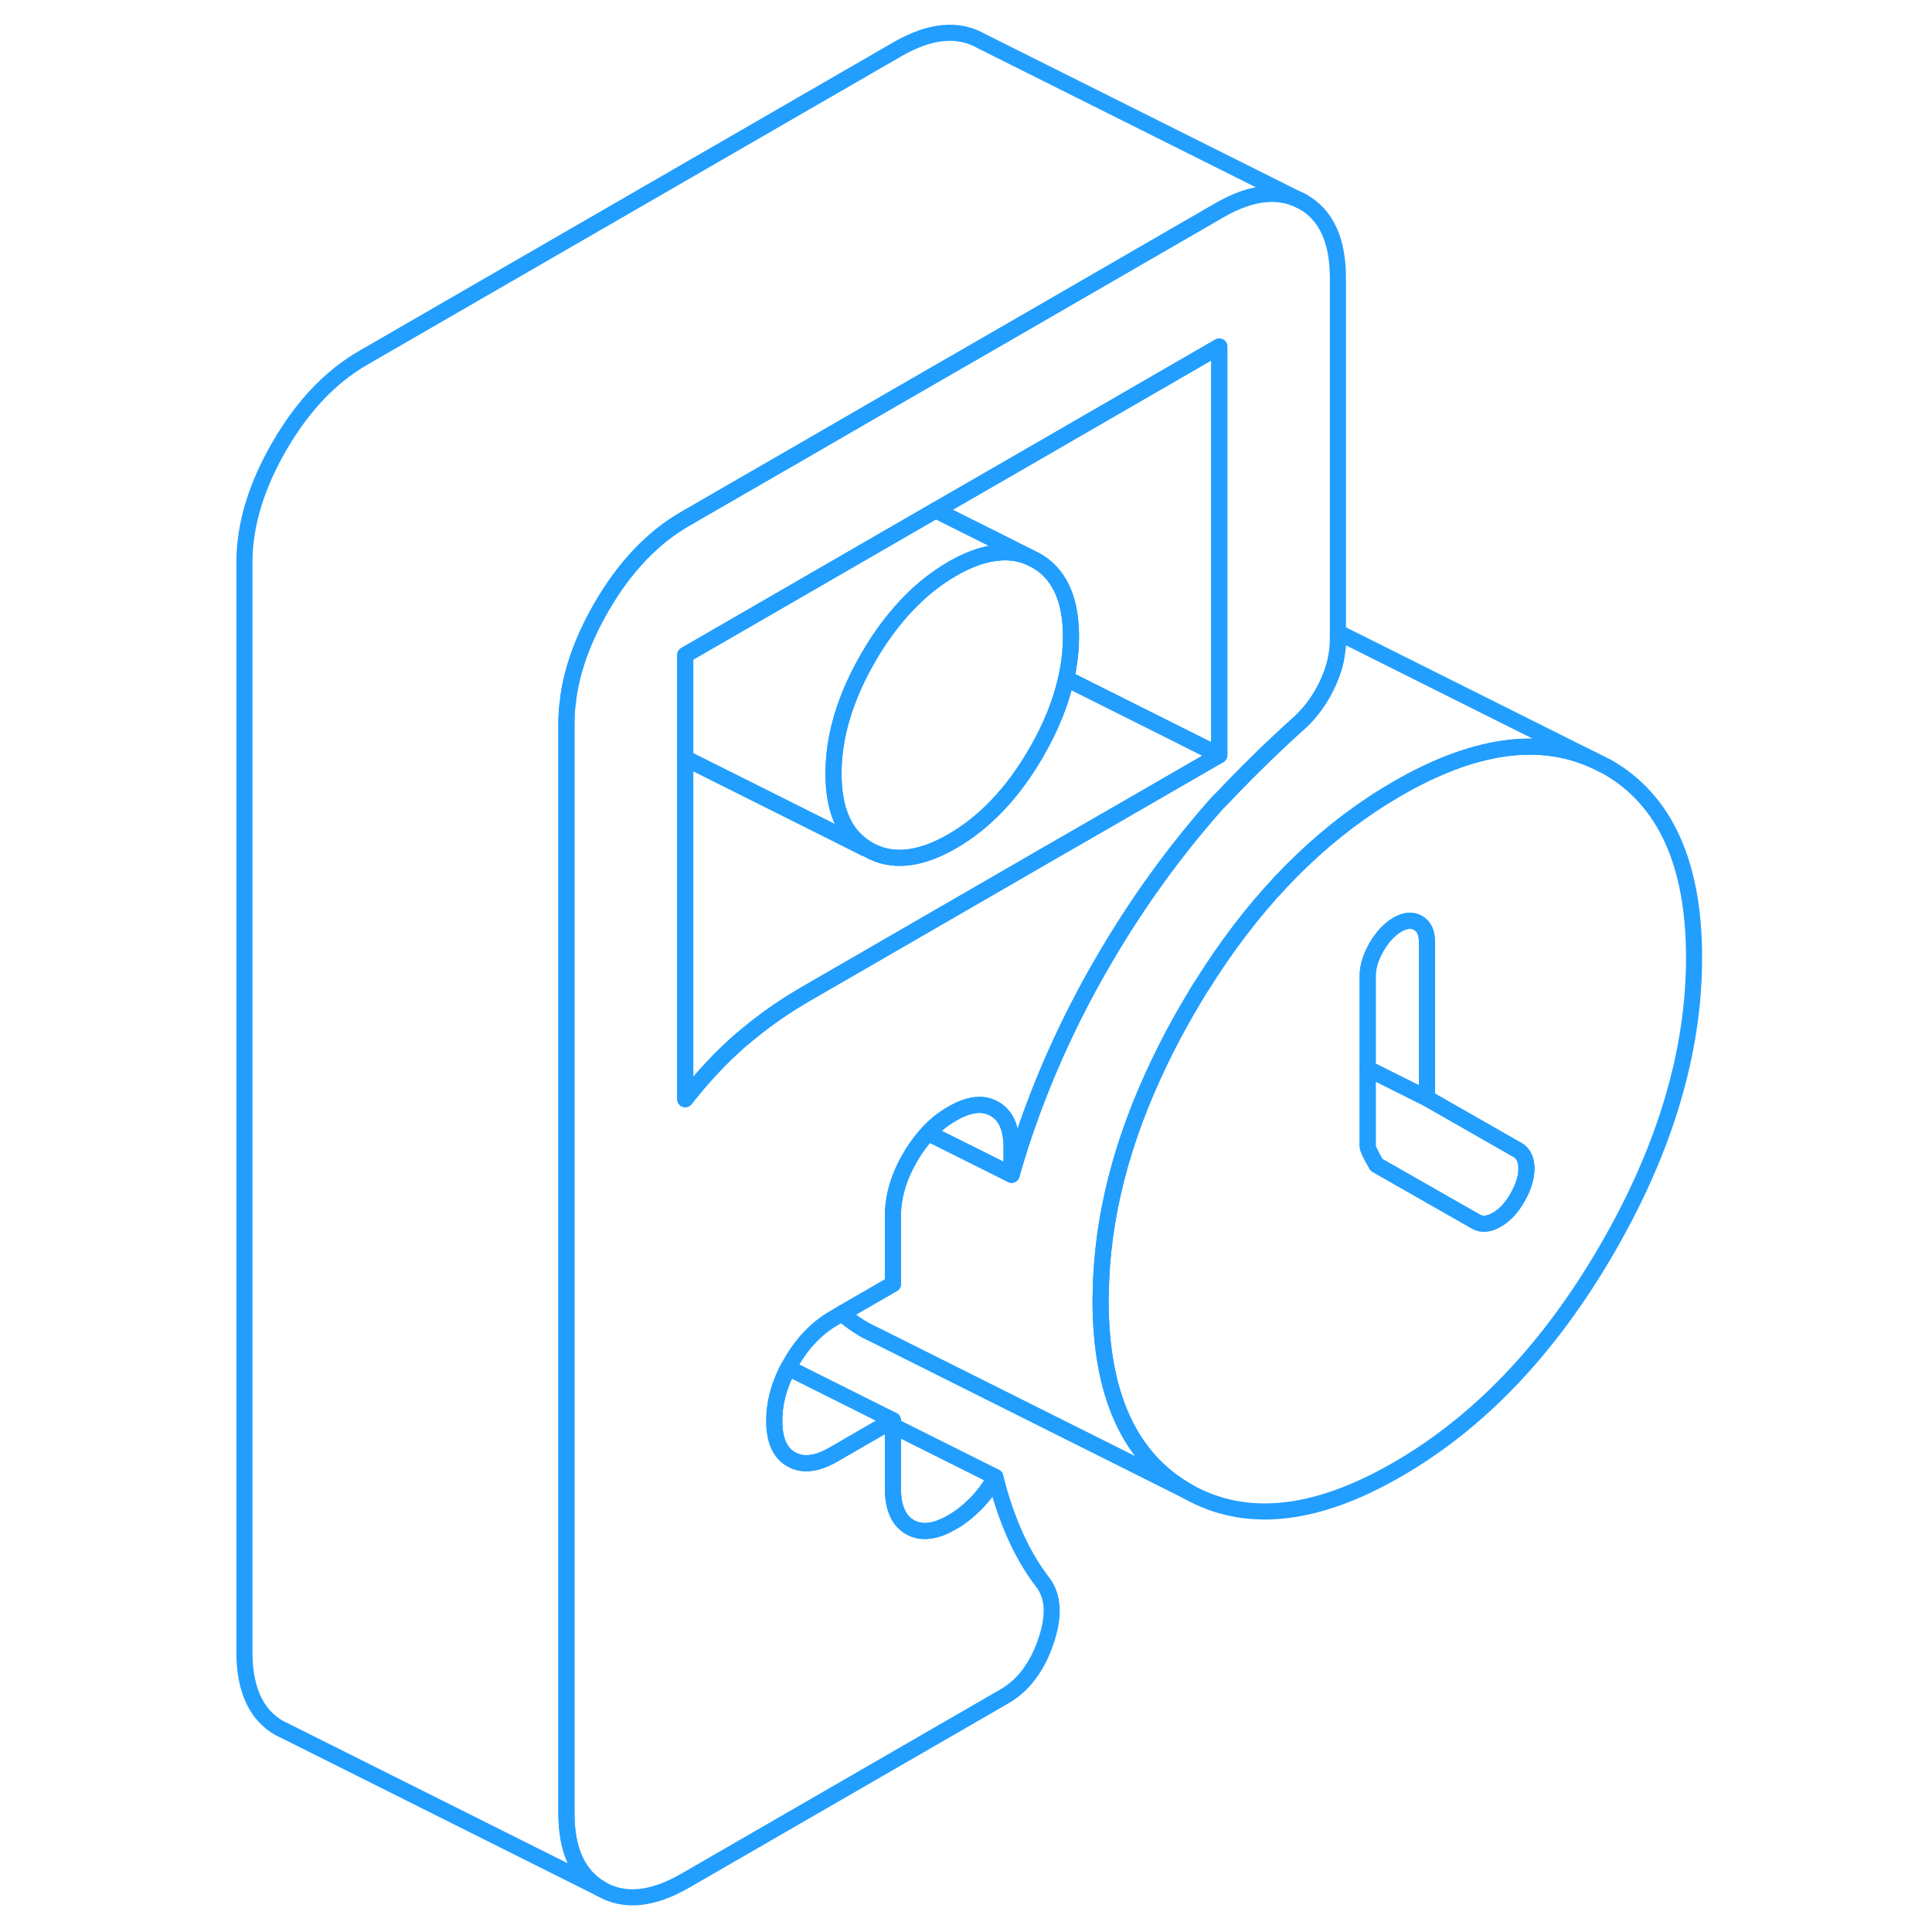 <svg width="48" height="48" viewBox="0 0 95 120" fill="none" xmlns="http://www.w3.org/2000/svg" stroke-width="1px" stroke-linecap="round" stroke-linejoin="round"><path d="M51.401 34.593C50.56 34.243 49.63 34.213 48.611 34.483C47.99 34.653 47.331 34.933 46.641 35.333C45.73 35.863 44.871 36.523 44.081 37.323C43.981 37.423 43.88 37.523 43.781 37.633C43.59 37.833 43.41 38.033 43.23 38.253C42.59 39.013 41.991 39.863 41.441 40.823C40.921 41.713 40.501 42.583 40.17 43.453C39.571 45.013 39.27 46.553 39.27 48.043C39.27 50.283 39.931 51.823 41.27 52.663C41.261 52.673 41.261 52.683 41.251 52.693L35.861 49.993L30.061 47.093V40.683L43.23 33.073L45.62 31.693L49.341 33.553L51.401 34.593Z" stroke="#229EFF" stroke-linejoin="round"/><path d="M68.441 12.544C66.991 11.724 65.261 11.894 63.231 13.064L50.601 20.364L43.231 24.614L37.771 27.774L34.011 29.944L30.061 32.224C28.031 33.394 26.291 35.224 24.851 37.714C23.761 39.604 23.071 41.454 22.811 43.244C22.801 43.314 22.791 43.384 22.791 43.444C22.711 43.944 22.681 44.444 22.681 44.934V112.614C22.681 114.934 23.411 116.514 24.851 117.334C26.291 118.164 28.031 117.984 30.061 116.814L49.871 105.374C51.041 104.704 51.901 103.574 52.451 101.984C53.001 100.394 52.941 99.164 52.271 98.284C51.591 97.404 51.011 96.404 50.511 95.274C50.151 94.464 49.851 93.614 49.591 92.744L49.321 91.734C49.011 92.334 48.611 92.884 48.121 93.384C47.631 93.874 47.141 94.264 46.641 94.544C45.601 95.154 44.721 95.254 44.021 94.854C43.311 94.444 42.961 93.644 42.961 92.444V88.214L42.641 88.394L39.271 90.344C38.231 90.944 37.351 91.044 36.651 90.644C35.941 90.244 35.591 89.444 35.591 88.244C35.591 87.244 35.831 86.244 36.321 85.234C36.361 85.144 36.411 85.054 36.461 84.964C36.521 84.844 36.581 84.734 36.651 84.614C37.351 83.404 38.231 82.494 39.271 81.884L39.791 81.584L42.961 79.754V75.524C42.961 74.334 43.311 73.124 44.021 71.904C44.351 71.324 44.731 70.814 45.141 70.374C45.591 69.884 46.091 69.484 46.641 69.174C47.691 68.564 48.561 68.464 49.271 68.874C49.981 69.274 50.331 70.074 50.331 71.274V72.964C51.291 69.594 52.591 66.284 54.211 63.044C54.661 62.154 55.131 61.264 55.631 60.384C55.981 59.764 56.341 59.154 56.711 58.544C56.711 58.544 56.711 58.524 56.731 58.514C58.641 55.384 60.801 52.464 63.231 49.744V49.764C63.971 48.984 64.721 48.214 65.491 47.454C66.261 46.694 67.071 45.924 67.931 45.144C68.731 44.474 69.381 43.644 69.871 42.654C70.211 41.954 70.441 41.284 70.531 40.624C70.581 40.344 70.601 40.064 70.601 39.794V17.274C70.601 14.944 69.881 13.364 68.441 12.544ZM63.231 46.904L56.131 51.004L52.451 53.124L37.431 61.804C37.351 61.854 37.261 61.904 37.181 61.954C35.921 62.704 34.711 63.574 33.561 64.564H33.551C32.321 65.634 31.161 66.864 30.061 68.274V40.684L43.231 33.074L45.621 31.694L50.601 28.824L63.231 21.524V46.904Z" stroke="#229EFF" stroke-linejoin="round"/><path d="M63.231 21.523V46.903L53.721 42.143C53.921 41.263 54.021 40.393 54.021 39.533C54.021 39.403 54.021 39.273 54.011 39.153C53.941 37.043 53.211 35.583 51.851 34.813L51.401 34.593L49.341 33.553L45.621 31.694L50.601 28.823L63.231 21.523Z" stroke="#229EFF" stroke-linejoin="round"/><path d="M49.271 68.874C48.561 68.464 47.691 68.564 46.641 69.174C46.091 69.484 45.591 69.884 45.141 70.374L50.331 72.964V71.274C50.331 70.074 49.981 69.274 49.271 68.874Z" stroke="#229EFF" stroke-linejoin="round"/><path d="M87.33 47.634L86.44 47.194C83.03 45.674 78.98 46.274 74.29 48.984C73.76 49.294 73.23 49.614 72.71 49.964C68.69 52.634 65.16 56.384 62.14 61.224C62.06 61.334 61.99 61.444 61.92 61.564C61.7 61.934 61.47 62.314 61.25 62.694C60.61 63.794 60.03 64.894 59.51 65.984C57.16 70.864 55.94 75.624 55.87 80.294C55.86 80.454 55.86 80.614 55.86 80.774C55.86 86.624 57.66 90.574 61.25 92.624C64.84 94.664 69.19 94.224 74.29 91.274C79.39 88.334 83.74 83.764 87.33 77.564C90.92 71.364 92.721 65.334 92.721 59.484C92.721 53.634 90.92 49.684 87.33 47.634ZM81.75 74.384C81.39 75.024 80.96 75.484 80.46 75.764C79.97 76.044 79.54 76.084 79.17 75.874L73 72.354C72.63 71.724 72.45 71.334 72.45 71.194V60.614C72.45 60.054 72.63 59.454 73 58.814C73.37 58.184 73.8 57.724 74.29 57.434C74.78 57.154 75.21 57.114 75.58 57.324C75.95 57.534 76.13 57.924 76.13 58.494V68.214L81.75 71.424C82.12 71.634 82.31 72.024 82.31 72.584C82.31 73.144 82.12 73.744 81.75 74.384Z" stroke="#229EFF" stroke-linejoin="round"/><path d="M82.31 72.584C82.31 73.144 82.12 73.744 81.75 74.384C81.39 75.024 80.96 75.484 80.46 75.764C79.97 76.044 79.54 76.084 79.17 75.874L73 72.354C72.63 71.724 72.45 71.334 72.45 71.194V66.374L76.13 68.214L81.75 71.424C82.12 71.634 82.31 72.024 82.31 72.584Z" stroke="#229EFF" stroke-linejoin="round"/><path d="M76.13 58.494V68.214L72.45 66.374V60.614C72.45 60.054 72.63 59.455 73 58.815C73.37 58.184 73.8 57.724 74.29 57.434C74.78 57.154 75.21 57.114 75.58 57.325C75.95 57.535 76.13 57.924 76.13 58.494Z" stroke="#229EFF" stroke-linejoin="round"/><path d="M63.23 46.904L56.13 51.005L52.451 53.124L37.431 61.804C37.35 61.855 37.261 61.904 37.181 61.955C35.92 62.705 34.711 63.575 33.56 64.564H33.55C32.321 65.635 31.16 66.865 30.061 68.275V47.094L35.861 49.995L41.251 52.694C41.251 52.694 41.261 52.675 41.27 52.665C41.331 52.705 41.381 52.745 41.441 52.775C42.881 53.594 44.62 53.425 46.641 52.255C48.67 51.084 50.411 49.255 51.851 46.765C52.761 45.195 53.391 43.645 53.721 42.145L63.23 46.904Z" stroke="#229EFF" stroke-linejoin="round"/><path d="M54.02 39.534C54.02 40.394 53.921 41.264 53.721 42.144C53.391 43.644 52.761 45.194 51.851 46.764C50.411 49.254 48.67 51.084 46.641 52.254C44.62 53.424 42.881 53.594 41.441 52.774C41.381 52.744 41.331 52.704 41.27 52.664C39.931 51.824 39.27 50.284 39.27 48.044C39.27 46.554 39.571 45.014 40.17 43.454C40.501 42.584 40.921 41.714 41.441 40.824C41.991 39.864 42.59 39.014 43.23 38.254C43.41 38.034 43.59 37.834 43.781 37.634C43.88 37.524 43.981 37.424 44.081 37.324C44.871 36.524 45.73 35.864 46.641 35.334C47.331 34.934 47.99 34.654 48.611 34.484C49.63 34.214 50.56 34.244 51.401 34.594L51.851 34.814C53.211 35.584 53.941 37.044 54.011 39.154C54.02 39.274 54.02 39.404 54.02 39.534Z" stroke="#229EFF" stroke-linejoin="round"/><path d="M68.441 12.544C66.991 11.724 65.261 11.894 63.231 13.064L50.601 20.364L43.231 24.614L37.771 27.774L34.011 29.944L30.061 32.224C28.031 33.394 26.291 35.224 24.851 37.714C23.761 39.604 23.071 41.454 22.811 43.244C22.801 43.314 22.791 43.384 22.791 43.444C22.711 43.944 22.681 44.444 22.681 44.934V112.614C22.681 114.934 23.411 116.514 24.851 117.334L5.301 107.554L4.851 107.334C3.411 106.514 2.681 104.934 2.681 102.614V34.934C2.681 32.614 3.411 30.204 4.851 27.714C6.291 25.224 8.031 23.394 10.061 22.224L43.231 3.064C45.261 1.894 46.991 1.724 48.441 2.544L68.441 12.544Z" stroke="#229EFF" stroke-linejoin="round"/><path d="M42.961 88.214L42.641 88.394L39.271 90.344C38.231 90.944 37.351 91.044 36.651 90.644C35.941 90.244 35.591 89.444 35.591 88.244C35.591 87.244 35.831 86.244 36.321 85.234C36.361 85.144 36.411 85.054 36.461 84.964L42.961 88.214Z" stroke="#229EFF" stroke-linejoin="round"/><path d="M49.321 91.734C49.011 92.334 48.611 92.884 48.121 93.384C47.631 93.874 47.141 94.264 46.641 94.544C45.601 95.154 44.721 95.254 44.021 94.854C43.311 94.444 42.961 93.644 42.961 92.444V88.554L49.321 91.734Z" stroke="#229EFF" stroke-linejoin="round"/><path d="M86.441 47.194C83.031 45.673 78.981 46.273 74.291 48.983C73.761 49.293 73.231 49.613 72.711 49.963C68.691 52.633 65.161 56.383 62.141 61.223C62.061 61.333 61.991 61.443 61.921 61.563C61.701 61.933 61.471 62.313 61.251 62.694C60.611 63.794 60.031 64.893 59.511 65.983C57.161 70.863 55.941 75.624 55.871 80.293C55.861 80.454 55.861 80.613 55.861 80.773C55.861 86.623 57.661 90.573 61.251 92.623L42.141 83.063L41.251 82.623C40.721 82.323 40.241 81.973 39.791 81.583L42.961 79.753V75.523C42.961 74.333 43.311 73.123 44.021 71.903C44.351 71.323 44.731 70.813 45.141 70.373L50.331 72.963C51.291 69.593 52.591 66.284 54.211 63.044C54.661 62.154 55.131 61.264 55.631 60.383C55.981 59.764 56.341 59.154 56.711 58.544C56.711 58.544 56.711 58.523 56.731 58.514C58.641 55.383 60.801 52.463 63.231 49.743V49.764C63.971 48.983 64.721 48.213 65.491 47.453C66.261 46.693 67.071 45.923 67.931 45.143C68.731 44.473 69.381 43.643 69.871 42.653C70.211 41.953 70.441 41.283 70.531 40.623C70.581 40.343 70.601 40.063 70.601 39.794V39.273L86.441 47.194Z" stroke="#229EFF" stroke-linejoin="round"/></svg>